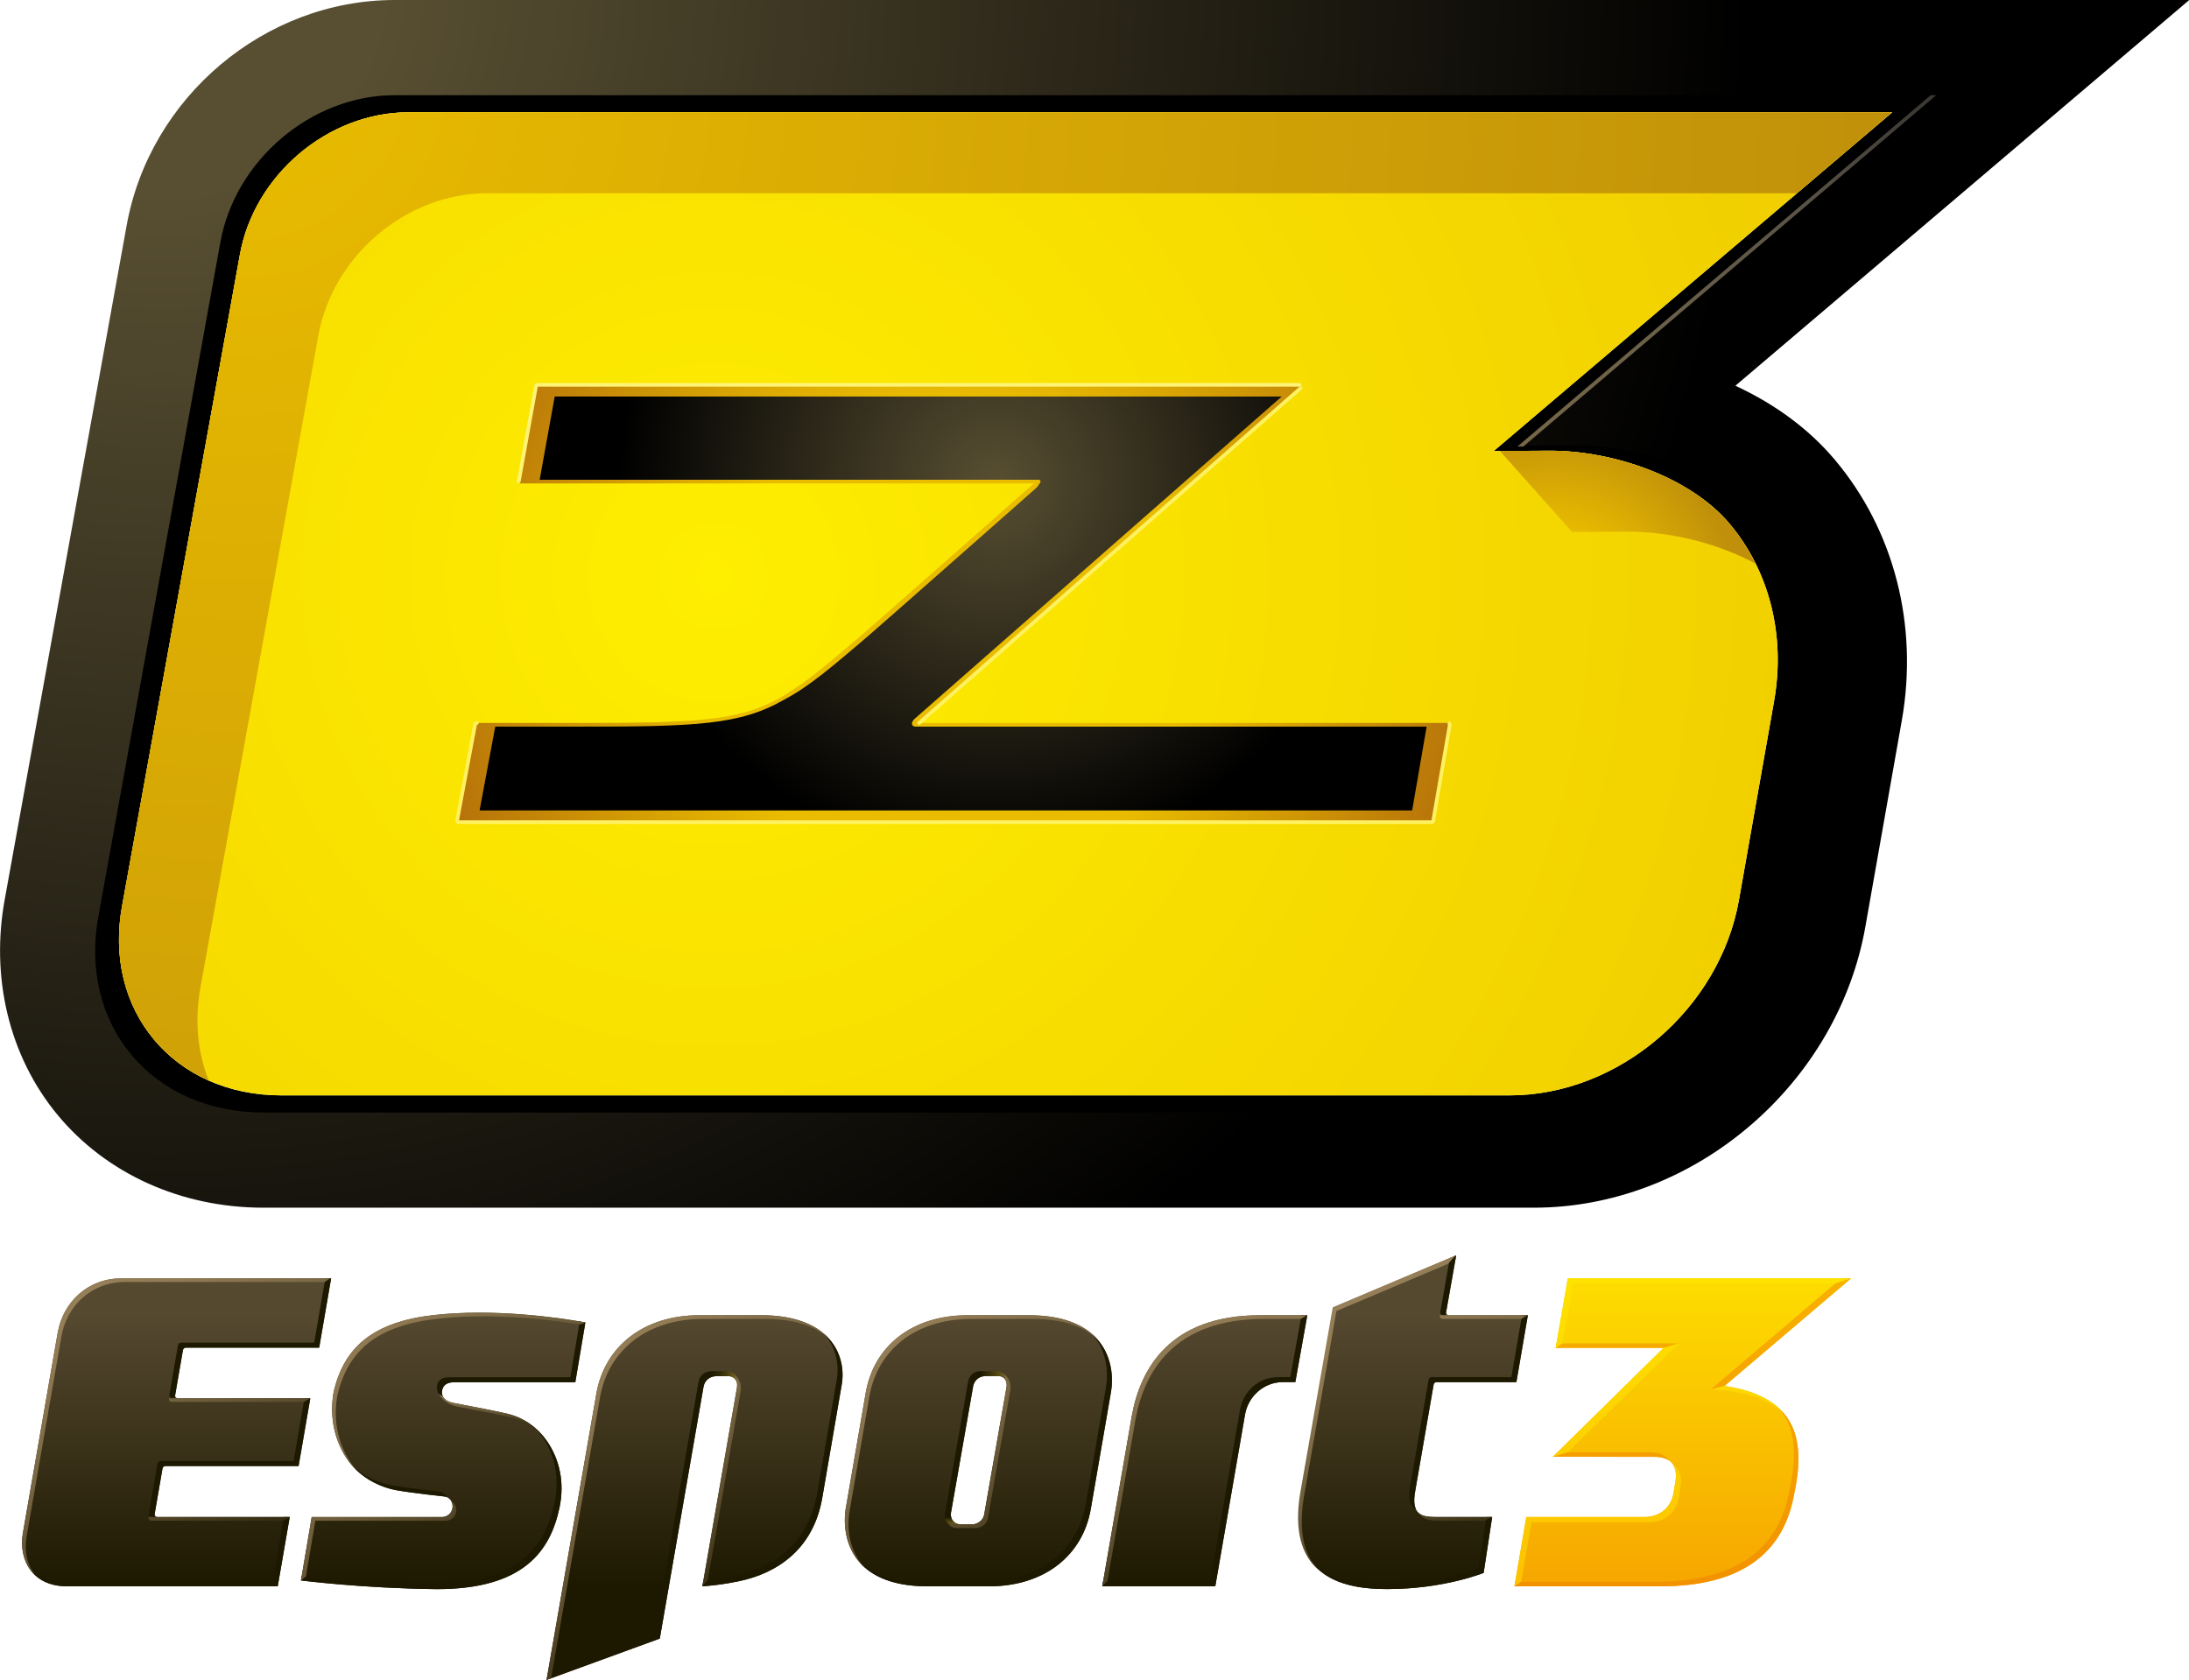 <svg enable-background="new 0 0 165.109 126.582" version="1.1" viewBox="0 0 800 614.04" xml:space="preserve" xmlns="http://www.w3.org/2000/svg"><defs><linearGradient id="t" x1="449.98" x2="449.98" y1="96.65" y2="39.506" gradientTransform="matrix(1 0 0 -1 .04 125.8)" gradientUnits="userSpaceOnUse"><stop stop-color="#FFEC00" offset="0"/><stop stop-color="#F6A500" offset="1"/></linearGradient><linearGradient id="m" x1="449.98" x2="449.98" y1="96.65" y2="39.506" gradientTransform="matrix(1 0 0 -1 .04 125.8)" gradientUnits="userSpaceOnUse"><stop stop-color="#FAB900" offset="0"/><stop stop-color="#F29100" offset="1"/></linearGradient><linearGradient id="k" x1="449.98" x2="449.98" y1="96.65" y2="39.506" gradientTransform="matrix(1 0 0 -1 .04 125.8)" gradientUnits="userSpaceOnUse"><stop stop-color="#FFEC00" offset="0"/><stop stop-color="#FCC200" offset="1"/></linearGradient><linearGradient id="i" x1="235.13" x2="235.13" y1="84.909" y2="39.869" gradientTransform="matrix(1 0 0 -1 .04 125.8)" gradientUnits="userSpaceOnUse"><stop stop-color="#554930" offset=".137"/><stop stop-color="#1D1800" offset="1"/></linearGradient><linearGradient id="g" x1="381.8" x2="381.8" y1="84.909" y2="39.866" gradientTransform="matrix(1 0 0 -1 .04 125.8)" gradientUnits="userSpaceOnUse"><stop stop-color="#554930" offset=".137"/><stop stop-color="#1D1800" offset="1"/></linearGradient><linearGradient id="e" x1="411.54" x2="411.54" y1="84.909" y2="39.868" gradientTransform="matrix(1 0 0 -1 .04 125.8)" gradientUnits="userSpaceOnUse"><stop stop-color="#554930" offset=".137"/><stop stop-color="#1D1800" offset="1"/></linearGradient><linearGradient id="c" x1="349.51" x2="349.51" y1="84.909" y2="39.866" gradientTransform="matrix(1 0 0 -1 .04 125.8)" gradientUnits="userSpaceOnUse"><stop stop-color="#554930" offset=".137"/><stop stop-color="#1D1800" offset="1"/></linearGradient><linearGradient id="b" x1="309.01" x2="309.01" y1="84.909" y2="39.869" gradientTransform="matrix(1 0 0 -1 .04 125.8)" gradientUnits="userSpaceOnUse"><stop stop-color="#554930" offset=".137"/><stop stop-color="#1D1800" offset="1"/></linearGradient><linearGradient id="a" x1="273.16" x2="273.16" y1="84.91" y2="39.87" gradientTransform="matrix(1 0 0 -1 .04 125.8)" gradientUnits="userSpaceOnUse"><stop stop-color="#554930" offset=".137"/><stop stop-color="#1D1800" offset="1"/></linearGradient><linearGradient id="ae" x1="296.58" x2="324.26" y1="77.136" y2="38.885" gradientTransform="matrix(1 0 0 -1 .04 125.8)" gradientUnits="userSpaceOnUse"><stop stop-color="#978059" offset="0"/><stop stop-color="#907A54" offset=".144"/><stop stop-color="#7B6945" offset=".36"/><stop stop-color="#5A4C2D" offset=".619"/><stop stop-color="#2D250B" offset=".91"/><stop stop-color="#1D1800" offset="1"/></linearGradient><linearGradient id="ad" x1="314.8" x2="310.89" y1="48.73" y2="48.73" gradientTransform="matrix(1 0 0 -1 .04 125.8)" gradientUnits="userSpaceOnUse"><stop stop-color="#6D5F1D" offset="0"/><stop stop-color="#675A1B" offset=".043"/><stop stop-color="#473D0F" offset=".302"/><stop stop-color="#302907" offset=".551"/><stop stop-color="#221C02" offset=".786"/><stop stop-color="#1D1800" offset=".989"/></linearGradient><linearGradient id="ac" x1="336.66" x2="363.43" y1="77.674" y2="39.419" gradientTransform="matrix(1 0 0 -1 .04 125.8)" gradientUnits="userSpaceOnUse"><stop stop-color="#978059" offset="0"/><stop stop-color="#907A54" offset=".144"/><stop stop-color="#7B6945" offset=".36"/><stop stop-color="#5A4C2D" offset=".619"/><stop stop-color="#2D250B" offset=".91"/><stop stop-color="#1D1800" offset="1"/></linearGradient><linearGradient id="ab" x1="346.73" x2="346.73" y1="48.895" y2="49.952" gradientTransform="matrix(1 0 0 -1 .04 125.8)" gradientUnits="userSpaceOnUse"><stop stop-color="#6D5F1D" offset="0"/><stop stop-color="#1D1800" offset=".989"/></linearGradient><linearGradient id="aa" x1="353.37" x2="349.81" y1="69.7" y2="69.7" gradientTransform="matrix(1 0 0 -1 .04 125.8)" gradientUnits="userSpaceOnUse"><stop stop-color="#6D5F1D" offset="0"/><stop stop-color="#1D1800" offset=".989"/></linearGradient><linearGradient id="z" x1="218.24" x2="248.28" y1="83.743" y2="39.354" gradientTransform="matrix(1 0 0 -1 .04 125.8)" gradientUnits="userSpaceOnUse"><stop stop-color="#978059" offset="0"/><stop stop-color="#907A54" offset=".144"/><stop stop-color="#7B6945" offset=".36"/><stop stop-color="#5A4C2D" offset=".619"/><stop stop-color="#2D250B" offset=".91"/><stop stop-color="#1D1800" offset="1"/></linearGradient><linearGradient id="y" x1="228.37" x2="258.41" y1="90.039" y2="45.648" gradientTransform="matrix(1 0 0 -1 .04 125.8)" gradientUnits="userSpaceOnUse"><stop stop-color="#978059" offset="0"/><stop stop-color="#907A54" offset=".144"/><stop stop-color="#7B6945" offset=".36"/><stop stop-color="#5A4C2D" offset=".619"/><stop stop-color="#2D250B" offset=".91"/><stop stop-color="#1D1800" offset="1"/></linearGradient><linearGradient id="x" x1="221.84" x2="250.81" y1="83.704" y2="40.907" gradientTransform="matrix(1 0 0 -1 .04 125.8)" gradientUnits="userSpaceOnUse"><stop stop-color="#978059" offset="0"/><stop stop-color="#907A54" offset=".144"/><stop stop-color="#7B6945" offset=".36"/><stop stop-color="#5A4C2D" offset=".619"/><stop stop-color="#2D250B" offset=".91"/><stop stop-color="#1D1800" offset="1"/></linearGradient><linearGradient id="w" x1="261.78" x2="295.45" y1="84.748" y2="46.087" gradientTransform="matrix(1 0 0 -1 .04 125.8)" gradientUnits="userSpaceOnUse"><stop stop-color="#978059" offset="0"/><stop stop-color="#907A54" offset=".144"/><stop stop-color="#7B6945" offset=".36"/><stop stop-color="#5A4C2D" offset=".619"/><stop stop-color="#2D250B" offset=".91"/><stop stop-color="#1D1800" offset="1"/></linearGradient><linearGradient id="v" x1="279.77" x2="279.77" y1="68.362" y2="61.934" gradientTransform="matrix(1 0 0 -1 .04 125.8)" gradientUnits="userSpaceOnUse"><stop stop-color="#978059" offset="0"/><stop stop-color="#907A54" offset=".144"/><stop stop-color="#7B6945" offset=".36"/><stop stop-color="#5A4C2D" offset=".619"/><stop stop-color="#2D250B" offset=".91"/><stop stop-color="#1D1800" offset="1"/></linearGradient><linearGradient id="s" x1="243.85" x2="278" y1="69.28" y2="30.063" gradientTransform="matrix(1 0 0 -1 .04 125.8)" gradientUnits="userSpaceOnUse"><stop stop-color="#978059" offset="0"/><stop stop-color="#907A54" offset=".144"/><stop stop-color="#7B6945" offset=".36"/><stop stop-color="#5A4C2D" offset=".619"/><stop stop-color="#2D250B" offset=".91"/><stop stop-color="#1D1800" offset="1"/></linearGradient><linearGradient id="r" x1="290.93" x2="319.44" y1="73.899" y2="35.819" gradientTransform="matrix(1 0 0 -1 .04 125.8)" gradientUnits="userSpaceOnUse"><stop stop-color="#978059" offset="0"/><stop stop-color="#907A54" offset=".144"/><stop stop-color="#7B6945" offset=".36"/><stop stop-color="#5A4C2D" offset=".619"/><stop stop-color="#2D250B" offset=".91"/><stop stop-color="#1D1800" offset="1"/></linearGradient><linearGradient id="q" x1="335.24" x2="363.85" y1="78.418" y2="40.241" gradientTransform="matrix(1 0 0 -1 .04 125.8)" gradientUnits="userSpaceOnUse"><stop stop-color="#978059" offset="0"/><stop stop-color="#907A54" offset=".144"/><stop stop-color="#7B6945" offset=".36"/><stop stop-color="#5A4C2D" offset=".619"/><stop stop-color="#2D250B" offset=".91"/><stop stop-color="#1D1800" offset="1"/></linearGradient><linearGradient id="p" x1="372.06" x2="392.43" y1="78.612" y2="38.438" gradientTransform="matrix(1 0 0 -1 .04 125.8)" gradientUnits="userSpaceOnUse"><stop stop-color="#978059" offset="0"/><stop stop-color="#907A54" offset=".144"/><stop stop-color="#7B6945" offset=".36"/><stop stop-color="#5A4C2D" offset=".619"/><stop stop-color="#2D250B" offset=".91"/><stop stop-color="#1D1800" offset="1"/></linearGradient><linearGradient id="o" x1="400.88" x2="424.67" y1="79.966" y2="40.931" gradientTransform="matrix(1 0 0 -1 .04 125.8)" gradientUnits="userSpaceOnUse"><stop stop-color="#978059" offset="0"/><stop stop-color="#907A54" offset=".144"/><stop stop-color="#7B6945" offset=".36"/><stop stop-color="#5A4C2D" offset=".619"/><stop stop-color="#2D250B" offset=".91"/><stop stop-color="#1D1800" offset="1"/></linearGradient>
		<radialGradient id="j" cx="18.307" cy="120.19" r="124.88" gradientTransform="matrix(4.862 0 0 -4.862 -1.148 610.22)" gradientUnits="userSpaceOnUse">
		<stop stop-color="#E9BC00" offset="0"/>
		<stop stop-color="#C0900A" offset="1"/>
	</radialGradient>
		<radialGradient id="h" cx="116.79" cy="79.704" r="14.043" gradientTransform="matrix(4.862 0 0 -4.862 -1.148 610.22)" gradientUnits="userSpaceOnUse">
		<stop stop-color="#E9BC00" offset=".412"/>
		<stop stop-color="#C0900A" offset="1"/>
	</radialGradient>
		<radialGradient id="d" cx="71.785" cy="77.22" r="44.626" gradientTransform="matrix(4.862 0 0 -4.862 -1.148 610.22)" gradientUnits="userSpaceOnUse">
		<stop stop-color="#E9BC00" offset=".407"/>
		<stop stop-color="#B6720A" offset=".885"/>
	</radialGradient>
</defs>
<g transform="matrix(4.862 0 0 4.862 -1.342 -1.347)">
			<path d="m128.36 29.829 32.966-28.023h-130.34c-9.452 0-17.824 7.066-19.485 16.437l-8.816 48.743c-1.1 5.789 0.285 11.55 3.804 15.808 3.545 4.289 8.991 6.749 14.941 6.749h92.313c5.618 0 11.182-2.107 15.661-5.934 4.439-3.793 7.424-8.936 8.401-14.479l2.647-14.988c1.216-6.905-0.552-13.8-4.848-18.916-1.998-2.384-4.545-4.144-7.239-5.397zm5.278 23.114-2.647 14.984c-1.445 8.195-9.022 14.701-17.253 14.701h-92.298c-8.108 7e-3 -13.49-6.416-11.96-14.378l8.823-48.791c1.062-6.022 6.629-10.739 12.678-10.739h111.53l-29.957 25.467 4.23-0.025c4.839 0 10.576 2.008 13.514 5.508 2.982 3.551 4.196 8.388 3.337 13.273z"/>
	</g><g transform="matrix(4.862 0 0 4.862 -1.342 -1.347)">
				<radialGradient id="u" cx="12.589" cy="127.38" r="119.17" gradientTransform="matrix(1 0 0 -1 .04 125.8)" gradientUnits="userSpaceOnUse">
				<stop stop-color="#584F32" offset=".137"/>
				<stop offset="1"/>
			</radialGradient>
			<path d="m130.72 29.277 34.116-29h-134.89c-9.777 0-18.443 7.311-20.161 17.009l-9.123 50.443c-1.138 5.991 0.294 11.953 3.935 16.358 3.669 4.438 9.306 6.983 15.466 6.983h95.526c5.814 0 11.571-2.18 16.207-6.141 4.596-3.923 7.684-9.246 8.694-14.982l2.74-15.51c1.259-7.146-0.571-14.281-5.018-19.575-2.067-2.466-4.702-4.289-7.491-5.585zm5.462 23.919-2.74 15.507c-1.494 8.48-9.336 15.212-17.854 15.212h-95.514c-8.389 8e-3 -13.959-6.638-12.377-14.877l9.132-50.492c1.098-6.231 6.859-11.113 13.116-11.113h115.42l-31.001 26.354 4.38-0.026c5.006 0 10.945 2.078 13.984 5.701 3.086 3.674 4.341 8.68 3.452 13.734z" fill="url(#u)"/>
	</g><g transform="matrix(4.862 0 0 4.862 -1.342 -1.347)">
			<radialGradient id="n" cx="53.897" cy="82.199" r="83.464" gradientTransform="matrix(1 0 0 -1 .04 125.8)" gradientUnits="userSpaceOnUse">
			<stop stop-color="#FEEE00" offset="0"/>
			<stop stop-color="#F1CF00" offset="1"/>
		</radialGradient>
		<path d="m142.51 8.721h-111.53c-6.049 0-11.616 4.717-12.678 10.739l-8.823 48.79c-1.529 7.962 3.853 14.384 11.961 14.377h92.297c8.229 0 15.808-6.506 17.253-14.701l2.647-14.984c0.858-4.885-0.354-9.722-3.337-13.272-2.938-3.5-8.675-5.508-13.514-5.508l-4.23 0.025z" fill="url(#n)"/>
	</g><g transform="matrix(4.862 0 0 4.862 -1.342 -1.347)">
				<radialGradient id="l" cx="109.7" cy="92.803" r="52.869" gradientTransform="matrix(1 0 0 -1 .04 125.8)" gradientUnits="userSpaceOnUse">
				<stop stop-color="#776848" offset="0"/>
				<stop stop-color="#746648" offset=".14"/>
				<stop stop-color="#6A6049" offset=".349"/>
				<stop stop-color="#595346" offset=".6"/>
				<stop stop-color="#32302E" offset=".883"/>
				<stop offset="1"/>
			</radialGradient>
			<polygon points="114.34 33.847 114.78 33.847 145.82 7.433 145.4 7.433" fill="url(#l)"/>
	</g><path d="m149.26 41.051c-29.407 0-56.472 22.932-61.635 52.208l-42.893 237.19c-5.581 29.101 7.803 53.963 31.561 64.503-4.113-10.263-5.323-22.183-2.883-34.916l42.898-237.2c5.168-29.271 32.237-52.203 61.625-52.203h478.74l34.804-29.587z" fill="url(#j)" stroke-width="4.862"/><path d="m641.57 206.01c-1.269-2.557-2.684-5.037-4.234-7.428-0.019-0.029-0.044-0.063-0.063-0.097-0.71-1.099-1.458-2.159-2.231-3.213-0.087-0.117-0.165-0.243-0.253-0.36-0.86-1.157-1.745-2.29-2.684-3.393-0.452-0.54-0.914-1.074-1.39-1.599-0.151-0.165-0.311-0.326-0.476-0.491-0.331-0.355-0.666-0.715-1.011-1.065-0.18-0.185-0.369-0.355-0.549-0.535-0.326-0.326-0.666-0.656-1.006-0.977-0.185-0.18-0.389-0.35-0.583-0.525-0.345-0.316-0.7-0.632-1.06-0.943-0.175-0.165-0.374-0.321-0.564-0.486-0.379-0.311-0.749-0.632-1.128-0.943-0.185-0.146-0.379-0.287-0.554-0.433-0.413-0.316-0.812-0.642-1.23-0.953-0.17-0.126-0.335-0.248-0.506-0.374-0.447-0.321-0.895-0.647-1.342-0.967-0.146-0.102-0.306-0.209-0.467-0.316-0.476-0.326-0.953-0.656-1.444-0.972-0.131-0.092-0.277-0.175-0.408-0.263-0.51-0.331-1.036-0.666-1.561-0.987-0.112-0.073-0.233-0.141-0.345-0.214-0.549-0.331-1.113-0.661-1.687-0.987-0.102-0.053-0.19-0.107-0.287-0.165-0.588-0.335-1.181-0.666-1.784-0.987-0.092-0.044-0.156-0.083-0.243-0.126-0.627-0.326-1.259-0.656-1.896-0.972-0.058-0.029-0.117-0.058-0.175-0.087-0.661-0.331-1.317-0.651-1.984-0.963-0.049-0.019-0.097-0.044-0.131-0.063-0.69-0.321-1.381-0.632-2.081-0.938-0.034-0.01-0.063-0.024-0.087-0.034-0.71-0.311-1.429-0.613-2.144-0.909-0.024-5e-3 -0.044-0.01-0.068-0.024-0.724-0.297-1.463-0.583-2.202-0.86-11.429-4.317-23.87-6.621-35.3-6.621l-18.226 0.107 26.345 29.597 20.569-0.122c15.299 5e-3 32.422 4.132 46.471 11.692z" fill="url(#h)" stroke-width="4.862"/><g transform="matrix(4.862 0 0 4.862 -1.342 -1.347)">
				<radialGradient id="f" cx="75.104" cy="89.207" r="28.383" gradientTransform="matrix(1 0 0 -1 .04 125.8)" gradientUnits="userSpaceOnUse">
				<stop stop-color="#584F32" offset="0"/>
				<stop offset="1"/>
			</radialGradient>
			<path d="m107.88 61.956h-73.098l1.343-7.184h7.348c13.893 0 14.187-0.251 21.713-6.68 1.094-0.935 13.178-11.606 13.178-11.606h-38.953l1.291-7.138h57.26l-28.955 25.424h40.116z" fill="url(#f)"/>
	</g><path d="m529.68 264.5c-0.126-0.156-0.316-0.238-0.51-0.238h-193.24l139.43-122.42c0.214-0.19 0.282-0.481 0.185-0.744-0.102-0.263-0.345-0.433-0.637-0.433h-278.37c-0.326 0-0.603 0.233-0.666 0.549l-6.276 34.707c-0.034 0.194 0.015 0.399 0.141 0.544 0.126 0.156 0.316 0.243 0.51 0.243h187.59c-0.156 0.141-0.35 0.311-0.535 0.472-0.972 0.86-2.304 2.027-3.904 3.442-4.968 4.39-12.64 11.152-20.803 18.357-3.505 3.092-7.088 6.252-10.613 9.354-8.056 7.103-26.32 23.131-26.335 23.146-0.209 0.185-0.399 0.34-0.525 0.467-9.159 7.798-16.087 13.71-22.368 18.197-0.01 5e-3 -0.015 0.01-0.029 0.019-0.253 0.185-5.032 3.379-6.514 4.244-5e-3 0-0.01 5e-3 -0.01 0.01-0.01 5e-3 -0.019 5e-3 -0.029 0.01l-0.015 0.015c-15.956 9.31-31.498 9.777-76.166 9.82h-35.723c-0.316 0-0.603 0.224-0.656 0.549l-6.539 34.925c-0.034 0.199 0.024 0.399 0.141 0.549s0.311 0.243 0.515 0.243h355.37c0.321 0 0.608-0.238 0.671-0.554l6.033-34.925c0.068-0.199 0.01-0.399-0.122-0.544zm-242.86-8.897s5e-3 -5e-3 0.015-5e-3c8.848-4.677 17.283-11.891 30.38-23.073 5.134-4.39 61.683-54.333 61.683-54.333 0.214-0.19 1.162-1.658 1.162-1.658 0.204-0.19 0.287-0.481 0.185-0.744-0.102-0.258-0.35-0.433-0.637-0.433h-182.38l5.503-30.424h265.7l-134.2 117.84c-1.05 1.026-1.113 1.833-0.71 2.387 0.156 0.229 0.647 0.433 0.929 0.433h186.94l-5.299 30.642h-340.82l5.727-30.642h29.019c44.551 0.049 60.555-0.559 76.812-9.995z" fill="url(#d)" stroke-width="4.862"/><line x1="335.93" x2="475.36" y1="264.26" y2="141.84" fill="none" stroke="#fef160" stroke-linecap="round" stroke-width="1.345"/><path d="m474.91 140.66h-278.37c-0.326 0-0.603 0.233-0.666 0.549l-6.276 34.707" fill="none" stroke="#fef375" stroke-linecap="round" stroke-width="1.345"/><path d="m523.8 299.97 6.038-34.925c0.039-0.199-0.024-0.399-0.146-0.549" fill="none" stroke="#fef160" stroke-linecap="round" stroke-width="1.345"/><path d="m167.25 300.28c0.112 0.151 0.306 0.243 0.51 0.243h355.37c0.321 0 0.608-0.238 0.671-0.554" fill="none" stroke="#fef160" stroke-linecap="round" stroke-width="1.345"/><path d="m174.29 264.26c-0.316 0-0.603 0.224-0.656 0.549l-6.539 34.925c-0.034 0.199 0.024 0.399 0.141 0.549" fill="none" stroke="#fef160" stroke-linecap="round" stroke-width="1.345"/><g transform="matrix(2.562 0 0 2.562 -537.97 360.17)"><path d="m465.75 73.372c1.396-6.39 2.217-14.422-9.757-16.228l18.043-15.342h-40.415l-1.726 9.929h15.374l-15.767 15.522 14.448 0.013c3.488 0 3.17 2.717 3.008 3.629l-0.242 1.479c-0.423 2.371-2.172 3.479-4.24 3.479h-16.771l-1.694 9.891h20.766c11.923-3e-3 17.359-4.978 18.973-12.372z" fill="url(#t)"/><path d="m474.04 41.802h-1.403l-18.623 15.847 1.983-0.504zm-26.029 25.966c-0.406-0.645-1.2-1.146-2.7-1.146l-13.148-0.012-0.653 0.645 14.448 0.014c0.934-3e-3 1.588 0.196 2.053 0.499zm1.411-16.683h-17.409l-0.112 0.645h15.374zm15.686 21.644c-1.61 7.394-7.049 12.367-18.974 12.367h-20.01l-0.109 0.646h20.766c11.924 0 17.358-4.977 18.974-12.369 0.973-4.455 1.659-9.707-2.067-13.093 3 3.383 2.332 8.267 1.42 12.449z" fill="url(#m)"/><path d="m457.31 57.383-1.317-0.225-1.829 0.468c0.071 0.01 2.705 0.274 2.776 0.284 3.466 0.551 5.829 1.638 7.418 3.051-1.41-1.605-3.64-2.875-7.048-3.578zm-23.69-15.581-1.726 9.929 0.979-0.664 1.483-8.529h37.347l2.332-0.735zm15.063 26.659c0.503 0.85 0.365 1.924 0.275 2.434l-0.242 1.479c-0.423 2.371-2.172 3.479-4.24 3.479h-16.771l-1.694 9.891 0.98-0.697 1.45-8.456h16.771c2.067 0 3.817-1.108 4.24-3.481l0.241-1.476c0.119-0.683 0.325-2.357-1.01-3.173zm-1.414-16.731-15.767 15.522 2.147-0.654 15.767-15.495z" fill="url(#k)"/><path d="m219.5 85.734h30.097l1.709-9.883h-18.858c-0.115 0-0.236-0.056-0.311-0.146-0.076-0.094-0.104-0.219-0.088-0.329l1.109-6.446c0.039-0.199 0.212-0.352 0.426-0.352h18.988l1.67-9.663h-18.87c-0.126 0-0.241-0.052-0.313-0.146-0.08-0.083-0.116-0.213-0.094-0.327l1.109-6.398c0.038-0.206 0.214-0.352 0.423-0.352h19.013l1.705-9.89h-29.901c-4.842 0-8.356 3.402-9.115 7.809l-4.954 28.515c-0.66 3.877 1.372 7.608 6.255 7.608z" fill="url(#i)"/><path d="m389.74 47.064c-12.849 0-17.109 7.58-18.323 14.44l-4.202 24.237h16.124l4.251-24.544c0.45-2.527 2.646-4.594 5.413-4.594h1.757l1.711-9.543z" fill="url(#g)"/><path d="m411.87 72.096 2.617-15.124c0.026-0.208 0.209-0.357 0.414-0.357h11.393l1.639-9.549h-11.251c-0.126 0-0.245-0.057-0.315-0.148-0.082-0.096-0.112-0.22-0.09-0.338l1.428-8.047-17.517 7.408-4.619 26.372c-2.143 12.58 6.674 13.821 12.293 13.821 8.117 0 13.762-2.31 13.762-2.31l1.214-7.975h-7.959c-2.15 3e-3 -3.638-0.357-3.009-3.753z" fill="url(#e)"/><path d="m356.76 47.065h-8.767c-7.939 0-13.372 4.434-14.517 11.051l-2.897 16.792c-0.497 3.965 0.884 10.715 11.454 10.833h9.187c7.854-0.058 13.225-4.474 14.363-11.054l2.881-16.7c0.666-3.991-0.809-10.922-11.704-10.922zm-8.08 29.833h-1.687c-0.87 0-1.496-0.73-1.367-1.629l3.175-18.111c0.156-0.71 0.741-1.409 1.758-1.409h1.879c0.758 0 1.276 0.661 1.108 1.615l-3.175 18.112c-0.175 1.01-1.127 1.422-1.691 1.422z" fill="url(#c)"/><path d="m315.11 57.369-4.931 28.365s2.134-0.09 5.155-0.711c5.638-1.158 10.652-4.659 11.927-11.805l2.785-16.185c0.73-4.082-1.458-9.982-11.546-9.976l-8.774 4e-3c-7.943 5e-3 -13.432 4.438-14.654 11.053l-7.129 40.977 16.156-5.896 6.225-35.838c0.14-0.922 0.805-1.604 1.938-1.606h1.661c1e-3 2e-3 1.416 0.015 1.187 1.618z" fill="url(#b)"/><path d="m289.8 74.471c0.739-3.541 9e-3 -6.865-1.834-9.506-1.34-1.912-3.216-3.233-5.358-3.785-1.543-0.401-7.89-1.599-7.89-1.599-1.379-0.285-1.688-0.884-1.688-1.496 0-0.61 0.289-1.458 1.75-1.458h17.271l1.438-8.531c-3.872-0.726-13.16-2.015-21.635-1.058-8.479 0.956-12.814 4.449-14.295 11.045 0 0.015-4e-3 0.034-4e-3 0.045-0.617 3.496 0.176 7.067 2.188 9.81 1.697 2.314 4.438 3.683 6.811 4.097 2.469 0.431 6.795 0.886 6.795 0.886 0.826 0.1 1.313 0.891 1.176 1.682-0.135 0.791-0.826 1.252-1.491 1.252h-18.591l-1.531 9.049s8.676 1.123 19.355 1.24c12.422 0.013 16.237-5.462 17.533-11.673z" fill="url(#a)"/><path d="m248.89 85.023h-30.098c-1.81 0-3.227-0.514-4.263-1.358 1.055 1.255 2.703 2.069 4.974 2.069h30.098l1.709-9.883h-0.834zm37.569-21.754c0.28 0.311 0.549 0.633 0.797 0.985 1.843 2.641 2.573 5.964 1.834 9.505-1.296 6.211-5.11 11.688-17.534 11.673-8.75-0.097-16.15-0.869-18.541-1.145l-0.104 0.613s8.676 1.123 19.355 1.24c12.424 0.017 16.238-5.461 17.534-11.671 0.739-3.542 9e-3 -6.864-1.834-9.506-0.446-0.633-0.953-1.196-1.507-1.694zm-33.046-4.353-1.547 8.951h-18.99c-0.212 0-0.388 0.152-0.426 0.354l-1.233 7.153c-0.019 0.108 0.012 0.233 0.088 0.328 0.074 0.092 0.192 0.146 0.311 0.146h0.352l1.194-6.916c0.039-0.199 0.212-0.353 0.426-0.353h18.988l1.67-9.663zm162.43-11.856h0.347l1.508-8.527-0.903 0.383-1.356 7.659c-0.021 0.118 0.012 0.242 0.091 0.339 0.066 0.09 0.184 0.146 0.313 0.146zm-149.29 24.973c2.469 0.431 6.795 0.886 6.795 0.886 0.131 0.015 0.248 0.052 0.361 0.101-0.186-0.427-0.563-0.752-1.07-0.813 0 0-4.328-0.454-6.798-0.884-1.846-0.323-3.901-1.229-5.53-2.7 1.703 1.898 4.115 3.038 6.242 3.41zm-31.998-13.155h0.344l1.178-6.833c0.038-0.206 0.214-0.352 0.423-0.352h19.014l1.705-9.89h-0.832l-1.584 9.178h-19.014c-0.209 0-0.382 0.146-0.421 0.351l-1.219 7.072c-0.022 0.115 0.014 0.244 0.093 0.328 0.072 0.094 0.187 0.146 0.313 0.146zm186.35 24.235s-5.646 2.31-13.763 2.31c-3.06 0-7.065-0.372-9.735-2.743 2.623 3.014 7.103 3.454 10.447 3.454 8.117 0 13.762-2.31 13.762-2.31l1.214-7.975h-0.821zm-129.57-27.198h-17.27c-1.428 0-1.731 0.806-1.748 1.411h-4e-3s-0.098 1.39 1.377 1.884c-0.312-0.187-0.486-0.409-0.579-0.645-0.028-0.073-0.048-0.146-0.062-0.221-3e-3 -9e-3 -3e-3 -0.018-6e-3 -0.027-0.014-0.077-0.02-0.154-0.02-0.231 0-0.066 6e-3 -0.136 0.014-0.208 3e-3 -0.023 6e-3 -0.048 0.012-0.073 6e-3 -0.049 0.018-0.097 0.03-0.147 8e-3 -0.027 0.015-0.056 0.024-0.085 0.156-0.485 0.593-0.945 1.67-0.945h17.271l1.438-8.531c-0.25-0.047-0.52-0.096-0.807-0.146zm102.71-0.022h-1.758c-2.768 0-4.959 2.066-5.412 4.594l-4.252 24.542h-15.288l-0.124 0.713h16.124l4.251-24.544c0.45-2.527 2.646-4.594 5.413-4.594h1.757l1.711-9.543h-0.837zm33.046-8.828-1.517 8.837h-11.393c-0.205 0-0.387 0.15-0.413 0.358l-2.617 15.125c-0.374 2.02 5e-3 2.96 0.822 3.395-0.284-0.56-0.349-1.407-0.111-2.685l2.617-15.124c0.026-0.208 0.209-0.357 0.414-0.357h11.393l1.639-9.549zm-61.297 2.711c2.049 2.318 2.32 5.339 1.961 7.501l-2.878 16.698c-1.143 6.58-6.512 11-14.366 11.053h-9.187c-4.201-0.047-6.948-1.143-8.705-2.694 1.691 1.92 4.597 3.354 9.416 3.408h9.187c7.854-0.058 13.225-4.474 14.363-11.054l2.881-16.7c0.398-2.391 0.025-5.832-2.672-8.212zm-38.218-0.013c1.747 1.992 2.123 4.506 1.755 6.562l-2.787 16.186c-1.273 7.144-6.286 10.644-11.927 11.804-1.882 0.388-3.417 0.568-4.311 0.647l-0.135 0.774s2.134-0.092 5.155-0.711c5.638-1.159 10.652-4.66 11.927-11.805l2.785-16.186c0.417-2.306-0.109-5.197-2.462-7.271z" fill="#1d1800"/><path d="m315.63 57.895c0.146-1.246-0.321-2.009-1.172-2.6 0.046 0.102 0.189 0.439 0.329 0.817 0.239 0.235 0.409 0.618 0.318 1.257l-4.931 28.365 0.768-0.857z" fill="url(#ae)"/><path d="m312.26 55.753h1.661s0.879 0.011 1.138 0.801c-0.042-0.172-0.147-0.638-0.188-0.717-0.261-0.784-1.131-0.795-1.131-0.795h-2.189c-1.137 1e-3 -1.799 0.685-1.94 1.606l-6.224 35.838-14.633 5.34-0.813 1.267 16.156-5.896 6.225-35.838c0.139-0.921 0.804-1.604 1.938-1.606z" fill="url(#ad)"/><path d="m353.1 55.393c0.062 0.125 0.18 0.484 0.28 0.87 0.176 0.281 0.253 0.658 0.173 1.103l-3.175 18.112c-0.176 1.01-1.128 1.422-1.691 1.422 0 0-2.914 0.031-3.146-0.049-5e-3 -2e-3 -0.014-4e-3 -0.021-8e-3 -0.109-0.029-0.212-0.072-0.308-0.126 0.23 0.427 0.676 0.706 1.214 0.706h2.787c0.563 0 1.517-0.41 1.692-1.422l3.174-18.11c0.129-0.736 0.032-1.829-0.979-2.498z" fill="url(#ac)"/><path d="m348.1 56.446-3.34 19.043c-0.082 0.573 0.148 1.073 0.552 1.364-0.032-0.047-0.07-0.088-0.099-0.138 0.096 0.054 0.197 0.097 0.308 0.126l9e-3 3e-3c-6e-3 -0.017 0.212 9e-3 0.488 0.041 0.306 0.013 0.711 0.017 1.12 0.017 0 0-3e-3 -2e-3 -3e-3 -4e-3h-0.132c-0.87 0-1.496-0.73-1.367-1.629l3.175-18.111" fill="url(#ab)"/><path d="m348.81 57.158c0.156-0.71 0.741-1.409 1.759-1.409h1.878c0.109 0 0.209 0.017 0.305 0.042 0.02 4e-3 0.036 0.012 0.053 0.019 0.082 0.027 0.162 0.062 0.233 0.106 6e-3 3e-3 0.011 8e-3 0.017 0.012 0.132 0.084 0.241 0.194 0.329 0.332-0.011-0.036-0.021-0.069-0.03-0.104-0.014-0.056-0.029-0.114-0.047-0.167-0.019-0.064-0.035-0.122-0.055-0.178-5e-3 -0.019-0.011-0.042-0.02-0.061-0.047-0.146-0.088-0.264-0.12-0.333-0.23-0.236-0.566-0.38-0.95-0.38h-2.306c-1.013 0-1.604 0.7-1.757 1.409" fill="url(#aa)"/><path d="m231.17 75.902c-0.017 0.109 0.011 0.234 0.088 0.328 0.074 0.094 0.194 0.146 0.311 0.146h18.836l0.906-0.524h-20.133z" fill="url(#z)"/><path d="m234.18 59.294c0.071 0.094 0.187 0.147 0.313 0.147h18.821l0.933-0.525h-20.152l-9e-3 0.051c-0.021 0.115 0.014 0.243 0.094 0.327z" fill="url(#y)"/><path d="m257.22 41.803h-29.901c-4.842 0-8.356 3.402-9.115 7.809l-4.954 28.515c-0.406 2.383 0.212 4.709 1.879 6.148-1.267-1.445-1.714-3.512-1.354-5.623l4.957-28.517c0.756-4.406 4.271-7.809 9.112-7.809h28.466l0.821-0.566z" fill="url(#x)"/><path d="m260.87 69.188c-0.209-0.232-0.412-0.471-0.6-0.727-2.011-2.74-2.804-6.313-2.187-9.809 3e-3 -0.011 3e-3 -0.03 3e-3 -0.045 1.48-6.596 5.816-10.09 14.295-11.045 7.547-0.85 15.732 0.077 20.169 0.803 0.308 0.05 0.941-0.27 0.941-0.27-3.872-0.726-13.16-2.015-21.636-1.058-8.479 0.956-12.813 4.449-14.295 11.045 0 0.015-2e-3 0.034-2e-3 0.045-0.617 3.496 0.176 7.068 2.187 9.809 0.337 0.459 0.722 0.869 1.125 1.252z" fill="url(#w)"/><path d="m286.62 63.418c-8e-3 -7e-3 -0.015-0.013-0.022-0.02-0.453-0.424-0.94-0.798-1.457-1.123-0.045-0.029-0.088-0.058-0.136-0.086-0.118-0.072-0.241-0.138-0.364-0.205-0.106-0.057-0.211-0.113-0.315-0.165-0.106-0.052-0.212-0.101-0.318-0.149-0.141-0.062-0.282-0.12-0.426-0.174-0.085-0.032-0.171-0.068-0.256-0.098-0.236-0.081-0.476-0.156-0.718-0.219-1.543-0.401-7.89-1.599-7.89-1.599-0.911-0.189-1.352-0.516-1.549-0.893-0.297-0.2-0.544-0.372-0.632-0.425 0.681 1.09 1.582 1.6 2.708 1.842 0 0 6.344 1.199 7.887 1.598 1.478 0.381 2.821 1.134 3.955 2.188-0.151-0.163-0.308-0.321-0.467-0.472z" fill="url(#v)"/><path d="m274.35 73.602c0.164 0.293 0.232 0.645 0.172 0.998-0.135 0.793-0.825 1.252-1.49 1.252h-18.59l-1.532 9.049 0.711-0.578 1.346-7.945h18.591c0.668 0 1.356-0.458 1.493-1.251 0.103-0.624-0.177-1.24-0.701-1.525z" fill="url(#s)"/><path d="m318.5 47.06-8.774 4e-3c-7.943 5e-3 -13.432 4.438-14.653 11.053l-7.129 40.977 0.658-0.242 6.994-40.209c1.223-6.614 6.71-11.049 14.654-11.053l8.774-3e-3c4.445-4e-3 7.356 1.143 9.161 2.774-1.74-1.907-4.777-3.304-9.685-3.301z" fill="url(#r)"/><path d="m356.76 47.065h-8.767c-7.939 0-13.372 4.434-14.517 11.051l-2.897 16.792c-0.297 2.363 0.077 5.717 2.664 8.066-2.109-2.306-2.414-5.35-2.14-7.541l2.896-16.792c1.146-6.616 6.577-11.051 14.518-11.051h8.767c4.433 0 7.305 1.148 9.109 2.777-1.751-1.901-4.739-3.302-9.633-3.302z" fill="url(#q)"/><path d="m396.47 47.06-6.729 5e-3c-12.849 0-17.109 7.58-18.323 14.44l-4.202 24.237 0.747-0.771 3.979-22.94c1.214-6.86 5.477-14.44 18.325-14.44l5.266-3e-3z" fill="url(#p)"/><path d="m415.37 47.065-8e-3 0.04c-0.022 0.117 8e-3 0.242 0.09 0.337 0.071 0.092 0.188 0.148 0.316 0.148h11.236l0.835-0.525zm-2.875 28.371c0.508 0.81 1.543 0.939 2.814 0.939h6.524l0.909-0.523h-7.959c-0.921 0-1.723-0.071-2.288-0.416zm-11.875-28.971 15.923-6.732 1.068-1.2-17.517 7.408-4.619 26.372c-0.962 5.651 0.291 9.011 2.467 11-1.847-2.041-2.823-5.295-1.939-10.477z" fill="url(#o)"/></g>
</svg>
